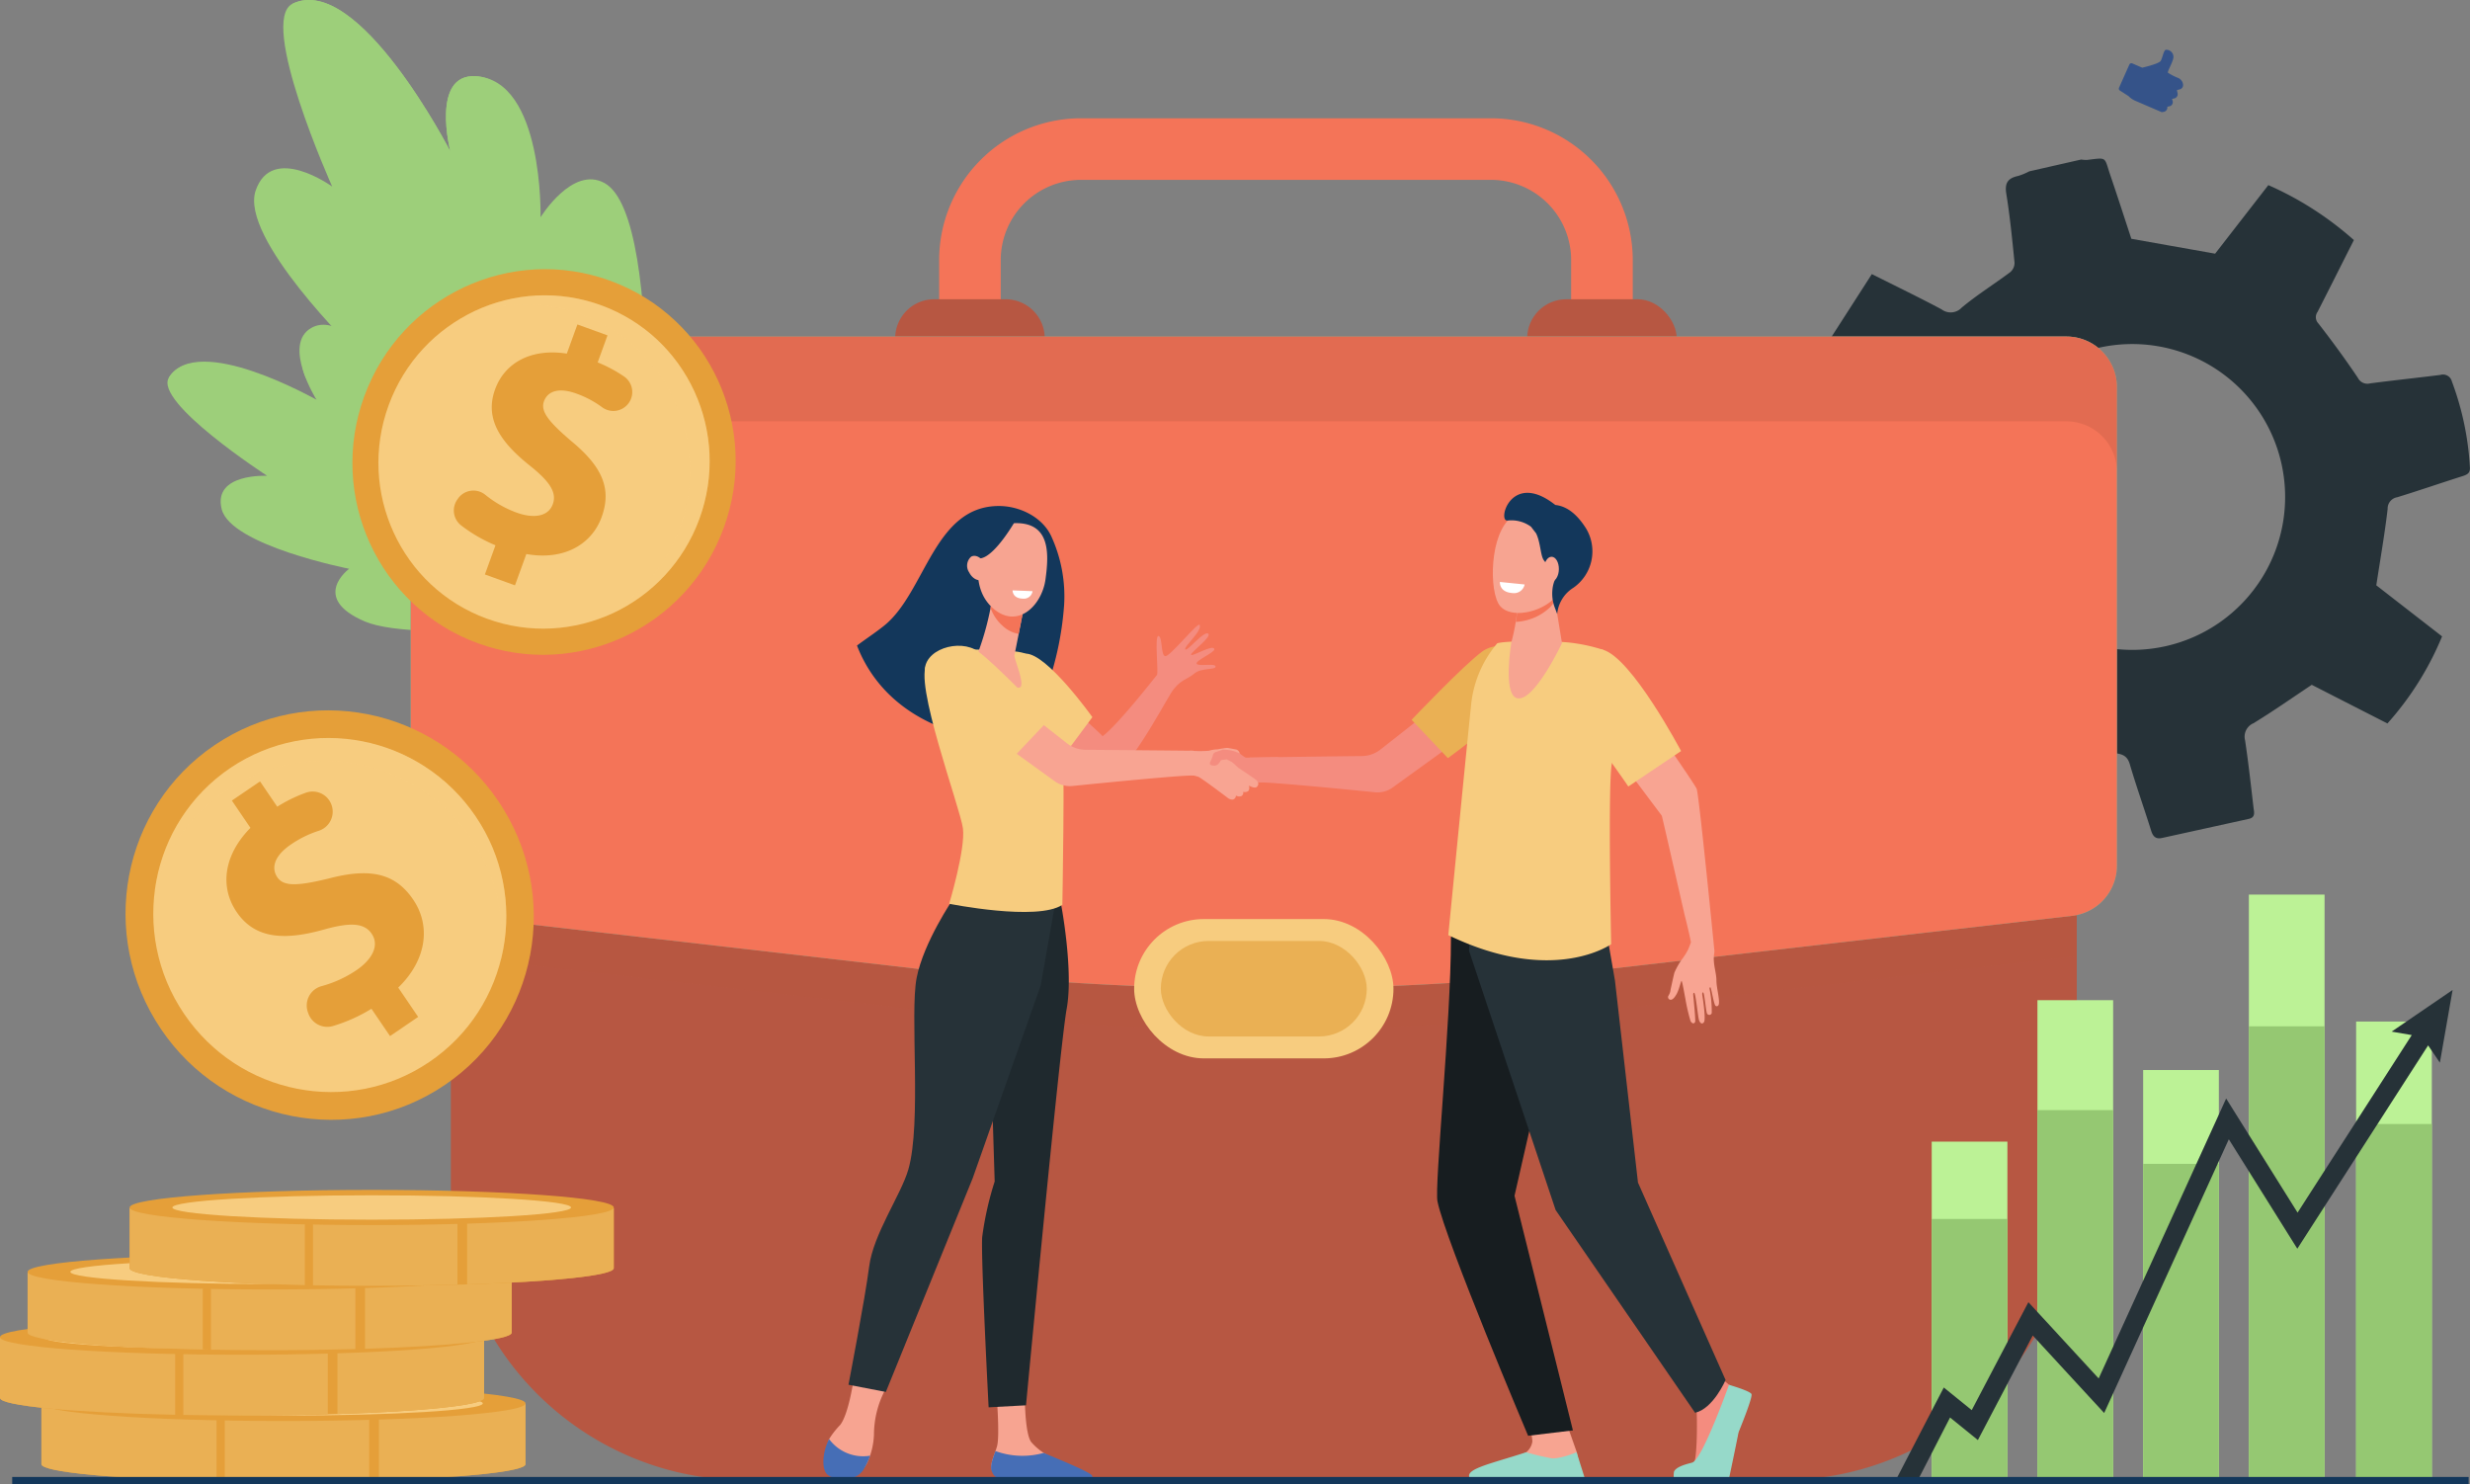 <svg xmlns="http://www.w3.org/2000/svg" width="367.255" height="220.654" viewBox="0 0 367.255 220.654">
  <rect x="0" y="0" width="367.255" height="220.654" fill="#808080" stroke="none"/>
  <g id="Grupo_143268" data-name="Grupo 143268" transform="translate(-157.261 -177.296)">
    <path id="Trazado_204229" data-name="Trazado 204229" d="M2174.721,473.165l3.12,13.7c.479.556,1.17.453,2.883.214,3.065-.428,6.131-.856,9.208-1.176a2,2,0,0,1,1.513.747c1.771,2.457,3.4,5.022,5.191,7.46a1.642,1.642,0,0,1,.254,2.1c-1.873,3.482-3.648,7.016-5.44,10.492,2.445,2.649,9.927,7.476,12.933,8.307,2.3-2.984,4.693-6,6.966-9.1a1.9,1.9,0,0,1,2.459-.852,79.275,79.275,0,0,0,8.636,1.565c1.174.16,1.888.4,2.262,1.679.969,3.309,2.139,6.559,3.164,9.852.275.885.705,1.293,1.62,1.092q6.453-1.416,12.9-2.84c1.058-.233.776-1.051.7-1.708-.385-3.326-.753-6.656-1.249-9.967a2.165,2.165,0,0,1,1.238-2.542c2.881-1.757,5.646-3.7,8.674-5.715l11.251,5.744a45.144,45.144,0,0,0,8.126-12.946l-9.781-7.593c.61-3.983,1.256-7.66,1.688-11.361a1.7,1.7,0,0,1,1.424-1.732c3.247-1,6.463-2.111,9.7-3.138.7-.222,1.173-.458,1.105-1.323a43.169,43.169,0,0,0-2.679-12.757,1.357,1.357,0,0,0-1.721-.969c-3.473.435-6.954.8-10.425,1.253a1.577,1.577,0,0,1-1.826-.816c-1.854-2.766-3.831-5.456-5.871-8.089a1.34,1.34,0,0,1-.127-1.722c1.8-3.523,3.571-7.058,5.4-10.68a48.438,48.438,0,0,0-12.719-8.167l-7.913,10.193-12.457-2.217c-.949-2.876-2.017-6.2-3.141-9.5-.922-2.71-.389-2.588-3.432-2.224a4.77,4.77,0,0,1-.89-.058l-7.719,1.759a9.4,9.4,0,0,1-1.644.682c-1.485.316-2.031,1-1.767,2.636.549,3.4.886,6.838,1.227,10.268a1.831,1.831,0,0,1-.631,1.394c-2.387,1.785-4.935,3.368-7.219,5.271a2.24,2.24,0,0,1-3,.266c-3.3-1.764-6.683-3.392-10.368-5.242l-8.2,12.759c.745.6,1.169.955,1.6,1.293,2.685,2.083,5.351,4.191,8.072,6.226a1.708,1.708,0,0,1,.675,2.031c-.588,3.175-.973,6.388-1.54,9.568a2.019,2.019,0,0,1-1.121,1.291c-2.624.941-5.3,1.737-7.942,2.625C2175.765,471.916,2174.974,472.19,2174.721,473.165Zm28.17.428a22.736,22.736,0,0,1,17.117-27.218h0a22.736,22.736,0,0,1,27.218,17.117h0a22.736,22.736,0,0,1-17.117,27.218h0a22.736,22.736,0,0,1-27.218-17.117Z" transform="translate(-1750.766 -217.355)" fill="#263238"/>
    <g id="Grupo_143240" data-name="Grupo 143240" transform="translate(182.16 177.296)">
      <g id="Grupo_143237" data-name="Grupo 143237" transform="translate(12.884)">
        <g id="Grupo_143236" data-name="Grupo 143236" transform="translate(0 0)">
          <path id="Trazado_204231" data-name="Trazado 204231" d="M500.372,331.554s-38.693-19.078-45.347-29.029,3.127-10.514,3.127-10.514-17.267-16.793-14.837-23.863,11.374-.586,11.374-.586-11.1-24.715-5.868-27.2c9.751-4.628,23.43,21.964,23.43,21.964s-2.94-11.552,3.775-11.176c10.126.566,9.708,26.7,9.708,26.7s1.144-10.019,7.247-6.765C503.931,276.923,500.372,331.554,500.372,331.554Z" transform="translate(-443.081 -239.823)" fill="#9dcf7a"/>
        </g>
        <path id="Trazado_204232" data-name="Trazado 204232" d="M532.869,267.042c-4.766-2.645-9.513,5.085-9.513,5.085s.481-20.41-9.645-20.976c-6.715-.375-3.775,11.176-3.775,11.176s-13.679-26.592-23.43-21.964l51.6,90.766C538.467,324.791,542.31,272.281,532.869,267.042Z" transform="translate(-480.766 -239.823)" fill="#9dcf7a"/>
      </g>
      <g id="Grupo_143239" data-name="Grupo 143239" transform="translate(0 48.284)">
        <g id="Grupo_143238" data-name="Grupo 143238" transform="translate(0 2.976)">
          <path id="Trazado_204233" data-name="Trazado 204233" d="M414.793,668.294s-31.645,3.93-39.839.428-2.322-7.829-2.322-7.829-17.594-3.458-18.951-8.855,6.759-4.967,6.759-4.967-16.87-10.925-14.614-14.6c4.2-6.849,23.539,4.179,23.539,4.179s-6.527-6.011-2.187-8.505c6.546-3.761,16.9,12.707,16.9,12.707s-.644-4.059,4.486-4.509C397.769,635.535,414.793,668.294,414.793,668.294Z" transform="translate(-345.617 -627.586)" fill="#9dcf7a"/>
        </g>
        <path id="Trazado_204234" data-name="Trazado 204234" d="M390.136,613.859c-5.129.45-4.694,7.459-4.694,7.459S374.9,601.8,368.352,605.557c-4.341,2.494.795,10.686.795,10.686s-17.758-10.156-21.959-3.307l69.064,35.649C413.9,644.483,398.732,613.1,390.136,613.859Z" transform="translate(-346.98 -605.076)" fill="#9dcf7a"/>
      </g>
    </g>
    <g id="Grupo_143241" data-name="Grupo 143241" transform="translate(296.899 194.881)">
      <path id="Trazado_204235" data-name="Trazado 204235" d="M1316.709,415.693h-103.13V393.92a21.1,21.1,0,0,1,21.078-21.078h60.975a21.1,21.1,0,0,1,21.078,21.078Zm-93.97-9.16h84.811V393.92A11.931,11.931,0,0,0,1295.631,382h-60.975a11.931,11.931,0,0,0-11.918,11.918Z" transform="translate(-1213.579 -372.842)" fill="#f47458"/>
    </g>
    <path id="Rectángulo_43063" data-name="Rectángulo 43063" d="M5.817,0H16.424a5.817,5.817,0,0,1,5.817,5.817v0a5.817,5.817,0,0,1-5.817,5.817H5.817A5.817,5.817,0,0,1,0,5.817v0A5.817,5.817,0,0,1,5.817,0Z" transform="translate(290.358 221.789)" fill="#b75742"/>
    <rect id="Rectángulo_43064" data-name="Rectángulo 43064" width="22.241" height="11.634" rx="5.817" transform="translate(384.329 221.789)" fill="#b75742"/>
    <path id="Rectángulo_43065" data-name="Rectángulo 43065" d="M0,0H241.754a0,0,0,0,1,0,0V124.992a43.8,43.8,0,0,1-43.8,43.8H43.8A43.8,43.8,0,0,1,0,124.992V0A0,0,0,0,1,0,0Z" transform="translate(224.294 228.572)" fill="#b75742"/>
    <path id="Trazado_204236" data-name="Trazado 204236" d="M866.212,704.48l-69.02,7.911a449.35,449.35,0,0,1-102.329,0l-69.02-7.911a7.52,7.52,0,0,1-6.664-7.471V625.866a7.52,7.52,0,0,1,7.52-7.52H865.356a7.52,7.52,0,0,1,7.52,7.52v71.143A7.52,7.52,0,0,1,866.212,704.48Z" transform="translate(-400.856 -391.011)" fill="#50bfa5"/>
    <path id="Trazado_204237" data-name="Trazado 204237" d="M906.1,750.423V664.562a7.548,7.548,0,0,0-1.549-.161H665.9a7.544,7.544,0,0,0-1.549.161v85.862q.341.071.693.112l69.02,7.911a449.344,449.344,0,0,0,102.329,0l69.02-7.911Q905.759,750.495,906.1,750.423Z" transform="translate(-440.052 -430.978)" fill="#b75742" opacity="0.3" style="mix-blend-mode: multiply;isolation: isolate"/>
    <path id="Trazado_204238" data-name="Trazado 204238" d="M866.212,704.48l-69.02,7.911a449.35,449.35,0,0,1-102.329,0l-69.02-7.911a7.52,7.52,0,0,1-6.664-7.471V625.866a7.52,7.52,0,0,1,7.52-7.52H865.356a7.52,7.52,0,0,1,7.52,7.52v71.143A7.52,7.52,0,0,1,866.212,704.48Z" transform="translate(-400.856 -391.011)" fill="#f47458"/>
    <g id="Grupo_143242" data-name="Grupo 143242" transform="translate(325.893 313.945)">
      <rect id="Rectángulo_43066" data-name="Rectángulo 43066" width="38.556" height="20.714" rx="10.357" fill="#f7cc7f"/>
      <rect id="Rectángulo_43067" data-name="Rectángulo 43067" width="30.618" height="14.2" rx="7.1" transform="translate(3.969 3.257)" fill="#eab054"/>
    </g>
    <path id="Trazado_204239" data-name="Trazado 204239" d="M865.355,618.346H626.7a7.52,7.52,0,0,0-7.52,7.52v12.611a7.52,7.52,0,0,1,7.52-7.52H865.355a7.52,7.52,0,0,1,7.52,7.52V625.866A7.52,7.52,0,0,0,865.355,618.346Z" transform="translate(-400.856 -391.011)" fill="#b75742" opacity="0.3" style="mix-blend-mode: multiply;isolation: isolate"/>
    <g id="Grupo_143244" data-name="Grupo 143244" transform="translate(163.419 383.345)">
      <path id="Trazado_204240" data-name="Trazado 204240" d="M203.842,1819.015v8.935c0,1.444,16.113,2.615,35.991,2.615s35.991-1.171,35.991-2.615v-8.935Z" transform="translate(-203.842 -1816.305)" fill="#e59f39"/>
      <g id="Grupo_143243" data-name="Grupo 143243" transform="translate(0 2.71)">
        <path id="Trazado_204241" data-name="Trazado 204241" d="M229.888,1830.464v-11.449H203.842v8.935C203.842,1829.143,214.848,1830.15,229.888,1830.464Z" transform="translate(-203.842 -1819.015)" fill="#eab054"/>
        <path id="Trazado_204242" data-name="Trazado 204242" d="M410.04,1830.487c2.8.051,5.721.078,8.733.078,4.487,0,8.783-.06,12.745-.169v-11.381H410.04Z" transform="translate(-382.782 -1819.015)" fill="#eab054"/>
        <path id="Trazado_204243" data-name="Trazado 204243" d="M583.419,1830.354c12.823-.4,21.8-1.326,21.8-2.4v-8.935h-21.8Z" transform="translate(-533.241 -1819.015)" fill="#eab054"/>
      </g>
      <ellipse id="Elipse_6840" data-name="Elipse 6840" cx="35.991" cy="2.615" rx="35.991" ry="2.615" transform="translate(0)" fill="#e59f39"/>
      <ellipse id="Elipse_6841" data-name="Elipse 6841" cx="29.637" cy="1.813" rx="29.637" ry="1.813" transform="translate(6.353 0.802)" fill="#f7cc7f"/>
    </g>
    <g id="Grupo_143246" data-name="Grupo 143246" transform="translate(157.261 373.493)">
      <path id="Trazado_204244" data-name="Trazado 204244" d="M157.261,1744.494v8.935c0,1.444,16.114,2.615,35.991,2.615s35.991-1.171,35.991-2.615v-8.935Z" transform="translate(-157.261 -1741.784)" fill="#e59f39"/>
      <g id="Grupo_143245" data-name="Grupo 143245" transform="translate(0 2.71)">
        <path id="Trazado_204245" data-name="Trazado 204245" d="M183.307,1755.943v-11.449H157.261v8.935C157.261,1754.622,168.267,1755.629,183.307,1755.943Z" transform="translate(-157.261 -1744.494)" fill="#eab054"/>
        <path id="Trazado_204246" data-name="Trazado 204246" d="M363.459,1755.966c2.8.051,5.721.077,8.733.077,4.488,0,8.783-.06,12.745-.168v-11.381H363.459Z" transform="translate(-336.201 -1744.494)" fill="#eab054"/>
        <path id="Trazado_204247" data-name="Trazado 204247" d="M536.838,1755.833c12.823-.4,21.8-1.326,21.8-2.4v-8.935h-21.8Z" transform="translate(-486.661 -1744.494)" fill="#eab054"/>
      </g>
      <ellipse id="Elipse_6842" data-name="Elipse 6842" cx="35.991" cy="2.615" rx="35.991" ry="2.615" transform="translate(0)" fill="#e59f39"/>
      <ellipse id="Elipse_6843" data-name="Elipse 6843" cx="29.637" cy="1.813" rx="29.637" ry="1.813" transform="translate(6.353 0.802)" fill="#f7cc7f"/>
    </g>
    <g id="Grupo_143248" data-name="Grupo 143248" transform="translate(161.364 363.788)">
      <path id="Trazado_204248" data-name="Trazado 204248" d="M188.3,1671.072v8.935c0,1.444,16.114,2.615,35.991,2.615s35.991-1.171,35.991-2.615v-8.935Z" transform="translate(-188.296 -1668.362)" fill="#e59f39"/>
      <g id="Grupo_143247" data-name="Grupo 143247" transform="translate(0 2.71)">
        <path id="Trazado_204249" data-name="Trazado 204249" d="M214.342,1682.521v-11.449H188.3v8.935C188.3,1681.2,199.3,1682.207,214.342,1682.521Z" transform="translate(-188.296 -1671.072)" fill="#eab054"/>
        <path id="Trazado_204250" data-name="Trazado 204250" d="M394.494,1682.544c2.8.051,5.721.077,8.733.077,4.488,0,8.783-.06,12.745-.169v-11.381H394.494Z" transform="translate(-367.236 -1671.072)" fill="#eab054"/>
        <path id="Trazado_204251" data-name="Trazado 204251" d="M567.873,1682.411c12.823-.4,21.8-1.326,21.8-2.4v-8.935h-21.8Z" transform="translate(-517.695 -1671.072)" fill="#eab054"/>
      </g>
      <ellipse id="Elipse_6844" data-name="Elipse 6844" cx="35.991" cy="2.615" rx="35.991" ry="2.615" transform="translate(0)" fill="#e59f39"/>
      <ellipse id="Elipse_6845" data-name="Elipse 6845" cx="29.637" cy="1.813" rx="29.637" ry="1.813" transform="translate(6.353 0.802)" fill="#f7cc7f"/>
    </g>
    <g id="Grupo_143250" data-name="Grupo 143250" transform="translate(176.539 354.215)">
      <path id="Trazado_204252" data-name="Trazado 204252" d="M303.092,1598.656v8.935c0,1.444,16.114,2.615,35.991,2.615s35.991-1.171,35.991-2.615v-8.935Z" transform="translate(-303.092 -1595.946)" fill="#e59f39"/>
      <g id="Grupo_143249" data-name="Grupo 143249" transform="translate(0 2.71)">
        <path id="Trazado_204253" data-name="Trazado 204253" d="M329.138,1610.1v-11.449H303.092v8.935C303.092,1608.784,314.1,1609.792,329.138,1610.1Z" transform="translate(-303.092 -1598.656)" fill="#eab054"/>
        <path id="Trazado_204254" data-name="Trazado 204254" d="M509.29,1610.128c2.8.051,5.721.078,8.733.078,4.487,0,8.783-.06,12.745-.169v-11.381H509.29Z" transform="translate(-482.032 -1598.656)" fill="#eab054"/>
        <path id="Trazado_204255" data-name="Trazado 204255" d="M682.67,1609.995c12.823-.4,21.8-1.326,21.8-2.4v-8.935h-21.8Z" transform="translate(-632.492 -1598.656)" fill="#eab054"/>
      </g>
      <path id="Trazado_204256" data-name="Trazado 204256" d="M375.073,1580.77c0,1.444-16.114,2.615-35.991,2.615s-35.991-1.171-35.991-2.615,16.114-2.615,35.991-2.615S375.073,1579.326,375.073,1580.77Z" transform="translate(-303.092 -1578.155)" fill="#e59f39"/>
      <path id="Trazado_204257" data-name="Trazado 204257" d="M410.427,1586.035c0,1-13.269,1.813-29.638,1.813s-29.637-.812-29.637-1.813,13.269-1.813,29.637-1.813S410.427,1585.034,410.427,1586.035Z" transform="translate(-344.799 -1583.42)" fill="#f7cc7f"/>
    </g>
    <g id="Grupo_143254" data-name="Grupo 143254" transform="translate(164.105 271.088)">
      <ellipse id="Elipse_6846" data-name="Elipse 6846" cx="30.283" cy="30.53" rx="30.283" ry="30.53" transform="matrix(0.828, -0.56, 0.56, 0.828, 0, 33.947)" fill="#e59f39"/>
      <ellipse id="Elipse_6847" data-name="Elipse 6847" cx="26.176" cy="26.389" rx="26.176" ry="26.389" transform="translate(5.723 35.072) rotate(-34.086)" fill="#f7cc7f"/>
      <g id="Grupo_143253" data-name="Grupo 143253" transform="translate(26.825 22.392)">
        <path id="Trazado_204258" data-name="Trazado 204258" d="M436.273,1156.583l-2.762-4.06a23.851,23.851,0,0,1-5.737,2.569,2.988,2.988,0,0,1-3.641-1.857l-.065-.179a2.982,2.982,0,0,1,2-3.891,17.4,17.4,0,0,0,5.178-2.355c2.436-1.657,3.463-3.732,2.3-5.441-1.1-1.624-3.17-1.719-7.06-.635-5.619,1.573-10.192,1.558-13.012-2.587-2.558-3.76-1.915-8.512,2.046-12.52l-2.762-4.06,4.188-2.849,2.559,3.76a22.037,22.037,0,0,1,4.282-2.09,2.984,2.984,0,0,1,3.785,1.812h0a2.986,2.986,0,0,1-1.891,3.857,15.875,15.875,0,0,0-4.116,2.022c-2.778,1.89-2.861,3.7-2.047,4.893.959,1.41,3.065,1.29,7.628.186,6.306-1.665,9.957-.71,12.573,3.135,2.588,3.8,2.105,8.883-2.227,13.081l2.966,4.359Z" transform="translate(-411.951 -1118.719)" fill="#e59f39"/>
      </g>
      <path id="Trazado_204259" data-name="Trazado 204259" d="M343.188,1073.85a26.025,26.025,0,0,0-11.961,18.835,25.954,25.954,0,0,1,11.316-15.491A26.441,26.441,0,0,1,382.657,1103a26.438,26.438,0,0,0-39.469-29.15Z" transform="translate(-315.073 -1053.914)" fill="#f7cc7f" opacity="0.3" style="mix-blend-mode: multiply;isolation: isolate"/>
    </g>
    <g id="Grupo_143256" data-name="Grupo 143256" transform="translate(201.566 209.264)">
      <ellipse id="Elipse_6848" data-name="Elipse 6848" cx="28.689" cy="28.458" rx="28.689" ry="28.458" transform="translate(0 53.882) rotate(-69.895)" fill="#e59f39"/>
      <ellipse id="Elipse_6849" data-name="Elipse 6849" cx="24.798" cy="24.598" rx="24.798" ry="24.598" transform="translate(4.962 51.555) rotate(-69.895)" fill="#f7cc7f"/>
      <g id="Grupo_143255" data-name="Grupo 143255" transform="translate(23.177 16.276)">
        <path id="Trazado_204260" data-name="Trazado 204260" d="M672.359,641.933l1.575-4.337a22.41,22.41,0,0,1-5.112-2.96,2.808,2.808,0,0,1-.587-3.8l.1-.147a2.8,2.8,0,0,1,4.067-.613,16.357,16.357,0,0,0,4.642,2.652c2.6.945,4.747.588,5.411-1.238.63-1.735-.433-3.361-3.4-5.73-4.288-3.418-6.791-6.911-5.182-11.339,1.459-4.017,5.434-6.139,10.667-5.323l1.576-4.337,4.474,1.625-1.459,4.017a20.729,20.729,0,0,1,3.947,2.114,2.8,2.8,0,0,1,.7,3.881h0a2.806,2.806,0,0,1-3.979.679,14.919,14.919,0,0,0-3.8-2.026c-2.967-1.078-4.39-.148-4.854,1.13-.547,1.506.7,3.045,4.052,5.916,4.736,3.891,6.015,7.2,4.522,11.306-1.476,4.063-5.613,6.488-11.194,5.493l-1.692,4.657Z" transform="translate(-667.746 -604.765)" fill="#e59f39"/>
      </g>
      <path id="Trazado_204261" data-name="Trazado 204261" d="M701.919,573.767a24.456,24.456,0,0,0-20.93,1.239,24.391,24.391,0,0,1,18.027.109,24.847,24.847,0,0,1,2.385,44.759,24.845,24.845,0,0,0,.518-46.106Z" transform="translate(-656.061 -560.043)" fill="#f7cc7f" opacity="0.3" style="mix-blend-mode: multiply;isolation: isolate"/>
    </g>
    <path id="Trazado_204262" data-name="Trazado 204262" d="M2045.891,1781.335s1.7,1.658,1.738,2.266.15,7.126-.543,7.735-2.731,1.04-2.076,1.724c.495.517,4.3.407,6.828.268.737-.04,1.661-5.919,1.953-6.783.424-1.255,1.455-4.082,1.069-4.956a7.342,7.342,0,0,0-2.351-2.12,11.564,11.564,0,0,1-2.605-2.774Z" transform="translate(-1638.09 -1396.235)" fill="#f48c7f"/>
    <path id="Trazado_204263" data-name="Trazado 204263" d="M1877.4,1840.4s1.521,4.3,1.522,4.306c.113.681.558,2.362.558,2.98,0,2.324-10.481-1.973-8.132-3a2.482,2.482,0,0,0,.95-1.629,5.442,5.442,0,0,0-.883-2.747Z" transform="translate(-1487.196 -1451.437)" fill="#f7a491"/>
    <path id="Trazado_204264" data-name="Trazado 204264" d="M1776.464,1235.953s-.764,7.7-.764,7.815c0,12.456-2.469,36.787-2,39.129,1.145,5.712,13.475,34.85,13.475,34.85l6.664-.8-8.683-34.886,3.2-14.042,4.522-27.757Z" transform="translate(-1402.706 -926.975)" fill="#171d20"/>
    <path id="Trazado_204265" data-name="Trazado 204265" d="M1830,1249.977l1.264,7.3,3.421,30.036,13.028,29.356s-1.833,4.271-4.536,4.872l-20.735-30.14-12.88-38.566.452-8.568Z" transform="translate(-1433.881 -934.188)" fill="#263238"/>
    <path id="Trazado_204266" data-name="Trazado 204266" d="M2047.942,1797.37s-3.916,11.026-5.449,11.558c-.407.141-2.36.5-2.729,1.364a3.738,3.738,0,0,0,0,1.129h8.162s1.033-4.858,1.44-6.992c0,0,2.161-5.215,1.921-5.689S2047.942,1797.37,2047.942,1797.37Z" transform="translate(-1633.607 -1414.177)" fill="#96d9c9"/>
    <path id="Trazado_204267" data-name="Trazado 204267" d="M1826.758,1877.035l-1.2-3.792s-2.521,1.066-3.781.889a38.231,38.231,0,0,1-3.721-.889c-5.031,1.656-9.152,2.459-8.4,3.792h17.1Z" transform="translate(-1433.881 -1480.02)" fill="#96d9c9"/>
    <path id="Trazado_204268" data-name="Trazado 204268" d="M1090.609,1794.716s-.709,4.782-1.93,6.325a12.234,12.234,0,0,0-1.649,2.109,6.042,6.042,0,0,0,.222,4.821c.289.613-.02.612.639.809a4.086,4.086,0,0,0,4.86-2.217,11,11,0,0,0,.954-4.075,14.439,14.439,0,0,1,1.6-6.549Z" transform="translate(-806.499 -1411.873)" fill="#f7a491"/>
    <path id="Trazado_204269" data-name="Trazado 204269" d="M1146.434,844.332c.878-2.331,1.651-4.716,2.465-7a46.654,46.654,0,0,0,3.074-13.642,21.428,21.428,0,0,0-1.941-10.287c-1.351-2.823-4.694-4.425-7.742-4.429-9.68-.013-10.911,12.831-17.072,17.786-1.3,1.046-2.708,1.958-4.041,2.96C1123.4,835.511,1129.539,843.727,1146.434,844.332Z" transform="translate(-836.493 -556.443)" fill="#13375b"/>
    <path id="Trazado_204270" data-name="Trazado 204270" d="M1273.051,1811.262s.438,5.392.083,7.145c-.19.938-1.25,2.87-.764,3.753a2.409,2.409,0,0,0,1.042,1.1l12.6.2c.686.011.233-.418-.321-.814a25.615,25.615,0,0,0-4.532-2.436c-.189-.089-.876-.513-1.124-.66a8.652,8.652,0,0,1-1.8-1.548c-.905-.979-.984-5.728-.984-5.728Z" transform="translate(-967.589 -1426.232)" fill="#f7a491"/>
    <path id="Trazado_204271" data-name="Trazado 204271" d="M1273.562,1255.009s1.869,9.787.827,15.527-6.044,58.942-6.044,58.942l-5.559.3s-1.165-22.224-.957-25.314a46.778,46.778,0,0,1,1.858-8.263l-.553-17.943,7.014-23.572Z" transform="translate(-958.53 -943.235)" fill="#1f292e"/>
    <path id="Trazado_204272" data-name="Trazado 204272" d="M1127.144,1237.94s-4.377,6.4-5.419,11.7.765,21.581-1.24,28.523c-1.085,3.758-5.2,9.563-5.823,14.419s-3.078,17.578-3.078,17.578l5.556,1.07,12.913-31.772,10.129-28.716,2.595-14.79Z" transform="translate(-828.168 -926.975)" fill="#263238"/>
    <path id="Trazado_204273" data-name="Trazado 204273" d="M1090.319,1860.869a6.284,6.284,0,0,1-6.091-2.473c-.77,1.46-1.145,3.638-.579,4.837.5,1.056,1.956,1.026,3.1,1.068a3.007,3.007,0,0,0,2.754-1.638A9.69,9.69,0,0,0,1090.319,1860.869Z" transform="translate(-803.689 -1467.135)" fill="#466eb6"/>
    <path id="Trazado_204274" data-name="Trazado 204274" d="M1279.853,1872.151a11.721,11.721,0,0,1-7.176-.274c-.355.979-.827,2.207-.577,2.916.306.867.742,1.063,1.127,1.073,3.045.078,11.153.183,13.475.213a.368.368,0,0,0,.295-.606C1286.42,1874.8,1280.1,1872.3,1279.853,1872.151Z" transform="translate(-967.404 -1478.834)" fill="#466eb6"/>
    <path id="Trazado_204275" data-name="Trazado 204275" d="M1354.677,948.579c-.03-.539-2.48.026-2.8-.4s2.684-1.708,2.619-2.172c-.119-.854-3.375,1.2-3.454.812s3.173-2.675,2.53-3.134-3.125,2.721-3.4,2.341,2.574-2.75,2.136-3.648c-.234-.479-4.35,4.669-5.079,4.656s-.4-2.857-1.034-3,.035,5.491-.235,5.8-5.778,7.391-8.072,9.1c-.665-.73-4.779-4.36-5.389-5.058-1.016,1.617-2.592,2.528-3.692,4.073,2.187,2.252,8.618,7.363,9.507,7.392,2.706.09,8.511-10.866,9.756-12.844s2.422-1.99,3.451-2.877S1354.707,949.118,1354.677,948.579Z" transform="translate(-1016.678 -672.18)" fill="#f48c7f"/>
    <path id="Trazado_204276" data-name="Trazado 204276" d="M1277.234,990.625s-9.136-7.029-10.851-10.194,2.336-5.411,5.522-5.446,9.926,9.443,9.926,9.443Z" transform="translate(-962.149 -700.505)" fill="#f7cc7f"/>
    <path id="Trazado_204277" data-name="Trazado 204277" d="M1515.1,1082.167l.688.414a5.251,5.251,0,0,0,.839.6c.172.04,4.87-.063,4.87-.063s.017,1.563-.014,1.563-2.47,1.989-2.47,1.989l-.52.238-3.2-.956-2.922-.366s-2.073-.241-2.073-.291a13.435,13.435,0,0,1,.142-1.769c.081-.081,1.254-1.284,1.254-1.284s.9-.2.93-.2.9-.172.931-.182,1.4.2,1.4.2Z" transform="translate(-1174.17 -793.246)" fill="#f48c7f"/>
    <path id="Trazado_204278" data-name="Trazado 204278" d="M1205.305,970.407s-5.571-.356-7.774,2.052,4.889,21.452,5.29,24.516-2.043,11.211-2.043,11.211,13.086,2.639,16.826.159c0,0,.4-22.034,0-24.222s-4.294-12.028-5.1-12.9S1205.305,970.407,1205.305,970.407Z" transform="translate(-902.386 -696.516)" fill="#f7cc7f"/>
    <path id="Trazado_204279" data-name="Trazado 204279" d="M1259.738,913.275s-.029.164-.08.444a42.437,42.437,0,0,1-1.851,7.019c-.781,1.479,2.673,6.2,6,5.622.99-.172-.837-4.335-.749-4.776.168-.844.4-2,.629-3.177l.39-1.977c.355-1.8.646-3.28.646-3.28Z" transform="translate(-954.964 -646.844)" fill="#f7a491"/>
    <path id="Trazado_204280" data-name="Trazado 204280" d="M1271.549,913.719c.052-.28.081-.444.081-.444l4.982-.125s-.29,1.476-.646,3.28l-.388,1.965a4.664,4.664,0,0,1-2.379-1.2,6.3,6.3,0,0,1-1.8-2.686C1271.459,914.2,1271.51,913.927,1271.549,913.719Z" transform="translate(-966.856 -646.844)" fill="#f47458"/>
    <path id="Trazado_204281" data-name="Trazado 204281" d="M1262.664,828.151a4.484,4.484,0,0,0-3.82,1.636c-1.472,1.908-3.058,7.808.6,11.016s7.269-.423,7.8-4.273S1267.99,828.012,1262.664,828.151Z" transform="translate(-954.537 -573.07)" fill="#f7a491"/>
    <path id="Trazado_204282" data-name="Trazado 204282" d="M1248.511,823.076s-3.137,5.611-5.381,5.87-2.539,3.241-2.539,3.241.8-6.87,3.024-8.195A8.236,8.236,0,0,1,1248.511,823.076Z" transform="translate(-940.121 -568.626)" fill="#13375b"/>
    <path id="Trazado_204283" data-name="Trazado 204283" d="M1296.175,903.85l2.971.117a1.3,1.3,0,0,1-1.421,1.112C1296.13,905.062,1296.175,903.85,1296.175,903.85Z" transform="translate(-988.357 -638.774)" fill="#fff"/>
    <path id="Trazado_204284" data-name="Trazado 204284" d="M1492.312,1084.97a7.859,7.859,0,0,1,1.456.323c.506.2,4.51,3.236,4.51,3.236s.536.293.819.061a.644.644,0,0,0,.263-.506.971.971,0,0,0,.8.081.543.543,0,0,0,.273-.637.912.912,0,0,0,.738-.1c.273-.233.131-.829.131-.829s.859.526,1.193.172.192-.728-.142-1.011-2.315-1.6-2.548-1.749-.89-.849-1.092-.941-.7-.364-.7-.364-.829.091-.88.121-.283.607-.7.758a1.06,1.06,0,0,1-.92-.121.767.767,0,0,1-.01-.313,7.2,7.2,0,0,0,.394-.92c.071-.354.162-.455.293-.536s.849-.293,1.2-.435a5.941,5.941,0,0,1,1.84.273l.708.3s-.131-.524-.576-.606-1-.2-1.315-.233a13.781,13.781,0,0,0-1.375.212,5.376,5.376,0,0,0-1.335.212,15.717,15.717,0,0,1-2.781-.02S1491.584,1084.06,1492.312,1084.97Z" transform="translate(-1158.333 -792.5)" fill="#f8a492"/>
    <path id="Trazado_204285" data-name="Trazado 204285" d="M1289.29,1029.389c-.953-.021-11.955-.115-16.088-.149a4.556,4.556,0,0,1-2.78-.976l-9.194-7.234-4.026,4.64,11.413,8.245a3.843,3.843,0,0,0,2.638.709c4.341-.439,16.987-1.7,18.092-1.545Z" transform="translate(-954.537 -740.463)" fill="#f8a492"/>
    <path id="Trazado_204286" data-name="Trazado 204286" d="M1562.807,1036.536c.953-.021,12.543-.19,16.675-.224a4.555,4.555,0,0,0,2.78-.976l9.194-7.234,4.026,4.64-11.413,8.245a3.844,3.844,0,0,1-2.638.709c-4.341-.439-16.231-1.6-17.336-1.452Z" transform="translate(-1219.742 -746.601)" fill="#f48c7f"/>
    <path id="Trazado_204287" data-name="Trazado 204287" d="M1215.892,977.118s-7.7-8.1-10.48-10.139-8.384-.307-7.939,3.2c.453,3.58,13.026,12.641,13.026,12.641Z" transform="translate(-902.681 -692.8)" fill="#f7cc7f"/>
    <path id="Trazado_204288" data-name="Trazado 204288" d="M1744.979,977.118s7.7-8.1,10.48-10.139,8.383-.307,7.939,3.2c-.453,3.58-13.026,12.641-13.026,12.641Z" transform="translate(-1377.832 -692.8)" fill="#eab054"/>
    <path id="Trazado_204289" data-name="Trazado 204289" d="M1789.74,969.835c-.179,1.24-3.474,34.946-3.474,34.946,15.606,7.537,24.217,1.343,24.217,1.343s-.511-23.669.1-26.89c.4-2.131.028-16.5-1.354-16.894a25.223,25.223,0,0,0-5.138-1.077c-1.891-.2-9.236-.31-10.55.131A16.735,16.735,0,0,0,1789.74,969.835Z" transform="translate(-1413.662 -688.446)" fill="#f7cc7f"/>
    <path id="Trazado_204290" data-name="Trazado 204290" d="M1860.978,907.215l1.148,7.02s-4.2,8.932-6.714,8.18c-2.107-.631-.811-8.3-.811-8.3s1.149-4.12.8-6.182S1860.978,907.215,1860.978,907.215Z" transform="translate(-1472.621 -641.319)" fill="#f7a491"/>
    <path id="Trazado_204291" data-name="Trazado 204291" d="M1862.307,907.931c-.344-2.062,5.573-.716,5.573-.716l.1.6a3.331,3.331,0,0,1-.641,1.015,7.945,7.945,0,0,1-5.174,2.246A10.791,10.791,0,0,0,1862.307,907.931Z" transform="translate(-1479.523 -641.319)" fill="#f47458"/>
    <path id="Trazado_204292" data-name="Trazado 204292" d="M1846.443,817.187c.167-.058,1.341,8.293-.886,10.591s-6.565,3.05-8.121,1.24c-1.721-2-1.635-10.978,1.827-13.342S1846.443,817.187,1846.443,817.187Z" transform="translate(-1457.114 -561.593)" fill="#f7a491"/>
    <path id="Trazado_204293" data-name="Trazado 204293" d="M1856.776,795.933c1.215.138,2.866.782,4.572,3.49a6.6,6.6,0,0,1-1.892,8.828,5.158,5.158,0,0,0-2.4,3.883l-.4-1.063a5.813,5.813,0,0,1-.306-2.547,4.809,4.809,0,0,1,.395-1.531c.587-1.209-1.261-2.012-1.779-3.017-.4-.774-.418-2.546-1.047-3.826l-.751-.977a4.908,4.908,0,0,0-3.427-.928C1848.053,798.608,1850.135,790.679,1856.776,795.933Z" transform="translate(-1468.264 -543.557)" fill="#13375b"/>
    <path id="Trazado_204294" data-name="Trazado 204294" d="M1893.815,867.854c-.018,1.019.465,1.853,1.079,1.863s1.125-.808,1.143-1.827-.465-1.853-1.079-1.863S1893.833,866.835,1893.815,867.854Z" transform="translate(-1506.993 -605.951)" fill="#f7a491"/>
    <path id="Trazado_204295" data-name="Trazado 204295" d="M1844.29,894.378l3.679.375a1.616,1.616,0,0,1-1.849,1.271C1844.141,895.879,1844.29,894.378,1844.29,894.378Z" transform="translate(-1464.013 -630.554)" fill="#fff"/>
    <path id="Trazado_204296" data-name="Trazado 204296" d="M1976.276,1059.853a.993.993,0,0,0,0-.229c-.243-2.467-2.291-23.183-2.636-24.063-.312-.795-9.5-13.934-9.5-13.934l-4.515,6.151,8.835,11.785c.2.749,3.385,14.733,3.385,14.733s.653,2.549.946,4.076c-.133.368-.265.715-.381,1a9.17,9.17,0,0,1-.952,1.53,10.489,10.489,0,0,0-1.128,2c-.094.36-.262,1.107-.358,1.559s-.226.977-.248,1.222a2.348,2.348,0,0,1-.285.656.394.394,0,0,0,.465.569c.321-.107.571-.522.725-.781.435-.731.667-2.065.775-1.995s.489,2.334.55,2.59a27.855,27.855,0,0,0,.775,3.365c.258.48.6.4.69.1.078-.259-.285-3.937-.285-3.937s-.045-.469.16-.323.541,3.485.684,3.974.469.748.745.355c.336-.478-.242-4.019-.242-4.019s-.065-.445.125-.4.428,2.887.576,3.133a.375.375,0,0,0,.7-.076,17.5,17.5,0,0,0-.334-3.64s.027-.251.145-.168.495,2.495.741,2.718a.26.26,0,0,0,.378.006c.45-.307-.24-2.6-.233-3.741s-.522-2.422-.364-3.78C1976.231,1060.194,1976.259,1059.985,1976.276,1059.853Z" transform="translate(-1564.109 -740.981)" fill="#f8a492"/>
    <path id="Trazado_204297" data-name="Trazado 204297" d="M1945.015,985.483l-7.847,5.269s-4.423-6.581-6.8-8.924c-2.974-2.935,1.083-11.927,3-11.418C1937.656,971.547,1945.015,985.483,1945.015,985.483Z" transform="translate(-1537.8 -696.516)" fill="#f7cc7f"/>
    <path id="Trazado_204298" data-name="Trazado 204298" d="M1245.5,867.481c.471.931,1.365,1.393,2,1.032a1.784,1.784,0,0,0,.292-2.338c-.471-.931-1.365-1.393-2-1.032A1.784,1.784,0,0,0,1245.5,867.481Z" transform="translate(-944.136 -605.077)" fill="#f7a491"/>
    <g id="Grupo_143263" data-name="Grupo 143263" transform="translate(472.295 184.697)">
      <g id="Grupo_143262" data-name="Grupo 143262">
        <path id="Trazado_204306" data-name="Trazado 204306" d="M2542.394,297.828l1.485.637s2.479-.553,2.756-1.019.438-1.642.785-1.643a1.059,1.059,0,0,1,1.1,1c.068.6-.937,2.217-.816,2.41a8.516,8.516,0,0,0,1.539.787,1.2,1.2,0,0,1,.711,1.021h0a.64.64,0,0,1-.464.658l-.452.127.1.461a.64.64,0,0,1-.477.765l-.348.081.087.283a.64.64,0,0,1-.49.817l-.3.058.006.08a.64.64,0,0,1-.533.68l-.3.049-3.954-1.7a2.953,2.953,0,0,1-.982-.686l-1.292-.828a.334.334,0,0,1-.125-.417l1.534-3.447A.333.333,0,0,1,2542.394,297.828Z" transform="translate(-2540.395 -295.804)" fill="#355389"/>
      </g>
    </g>
    <g id="Grupo_143266" data-name="Grupo 143266" transform="translate(439.079 310.306)">
      <path id="Trazado_204311" data-name="Trazado 204311" d="M0,0H11.256V87.125H0Z" transform="translate(52.559)" fill="#bcf296"/>
      <rect id="Rectángulo_43076" data-name="Rectángulo 43076" width="11.256" height="60.55" transform="translate(36.84 26.084)" fill="#bcf296"/>
      <path id="Trazado_204312" data-name="Trazado 204312" d="M0,0H11.256V68.248H0Z" transform="translate(68.505 18.877)" fill="#bcf296"/>
      <rect id="Rectángulo_43078" data-name="Rectángulo 43078" width="11.256" height="70.933" transform="translate(21.12 15.701)" fill="#bcf296"/>
      <rect id="Rectángulo_43079" data-name="Rectángulo 43079" width="11.256" height="49.901" transform="translate(5.4 36.732)" fill="#bcf296"/>
      <g id="Grupo_143265" data-name="Grupo 143265" transform="translate(5.4 19.588)">
        <rect id="Rectángulo_43080" data-name="Rectángulo 43080" width="11.256" height="67.537" transform="translate(47.159)" fill="#95c872"/>
        <path id="Trazado_204310" data-name="Trazado 204310" d="M0,0H11.256V46.595H0Z" transform="translate(31.439 20.45)" fill="#95c872"/>
        <rect id="Rectángulo_43082" data-name="Rectángulo 43082" width="11.256" height="53.011" transform="translate(63.105 14.526)" fill="#95c872"/>
        <rect id="Rectángulo_43083" data-name="Rectángulo 43083" width="11.256" height="54.585" transform="translate(15.72 12.461)" fill="#95c872"/>
        <rect id="Rectángulo_43084" data-name="Rectángulo 43084" width="11.256" height="38.4" transform="translate(0 28.645)" fill="#95c872"/>
      </g>
      <path id="Trazado_204309" data-name="Trazado 204309" d="M2371.975,1353.291l-9.062,6.191,2.989.515-16.978,26.4-10.619-16.969-18.955,41.624L2308.9,1399.71l-8.425,16.053-4.154-3.368-7.2,13.895,3.048.462,5.083-9.894,4.139,3.356,8.159-15.547,10.619,11.523,18.533-40.7,10.183,16.273,19.45-30.234,1.747,2.571Z" transform="translate(-2289.125 -1339.108)" fill="#263238"/>
    </g>
    <rect id="Rectángulo_43085" data-name="Rectángulo 43085" width="365.235" height="1.058" transform="translate(159.077 396.893)" fill="#13375b"/>
  </g>
</svg>
